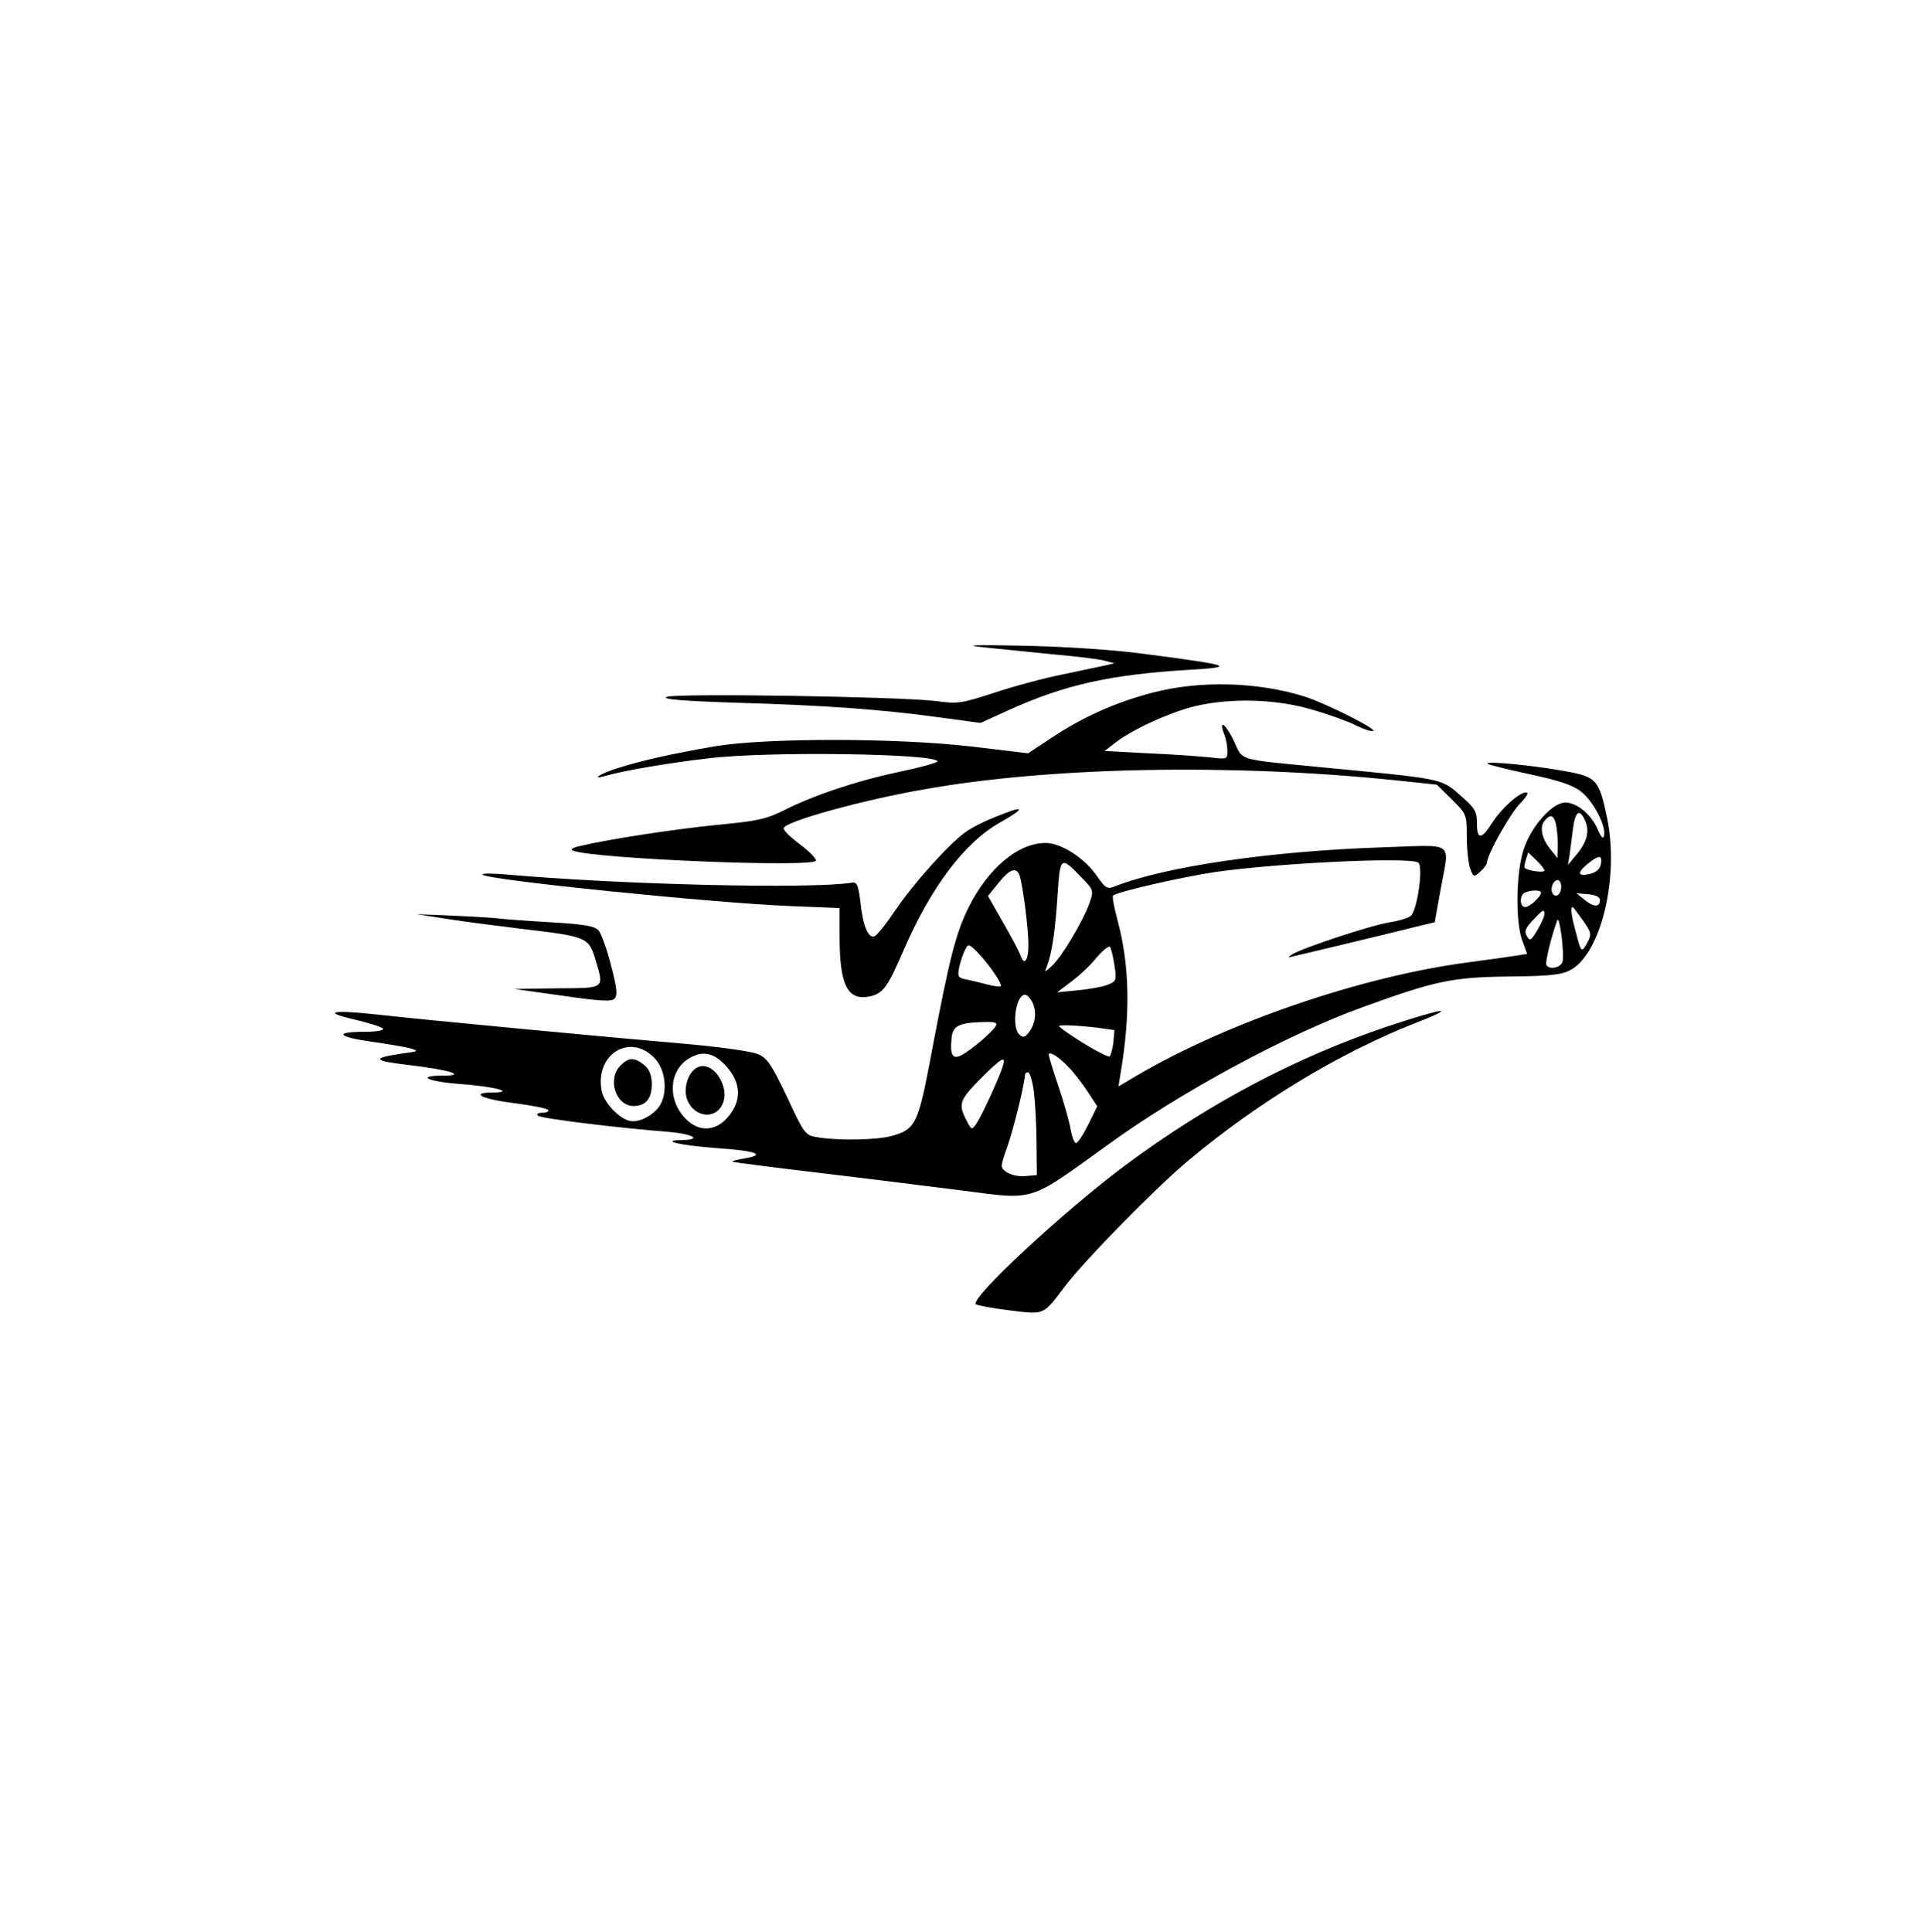 <?xml version="1.0" standalone="no"?>
<!DOCTYPE svg PUBLIC "-//W3C//DTD SVG 20010904//EN"
 "http://www.w3.org/TR/2001/REC-SVG-20010904/DTD/svg10.dtd">
<svg version="1.0" xmlns="http://www.w3.org/2000/svg"
 width="570pt" height="573pt" viewBox="0 0 570 573"
 preserveAspectRatio="xMidYMid meet">

<g transform="translate(0,573) scale(0.1,-0.1)"
fill="#000000" stroke="none">
<path d="M2920 3810 c47 -5 140 -14 208 -21 68 -6 135 -14 150 -19 l27 -7 -25
-6 c-14 -3 -71 -15 -128 -27 -56 -11 -148 -36 -205 -55 -95 -31 -107 -33 -172
-24 -106 13 -778 24 -799 12 -12 -7 51 -12 206 -17 270 -8 431 -20 600 -43
l126 -17 79 36 c171 78 307 108 547 122 131 8 118 13 -134 46 -95 13 -234 22
-360 25 -159 3 -186 2 -120 -5z"/>
<path d="M3415 3675 c-107 -28 -205 -72 -298 -134 l-68 -45 -167 20 c-223 26
-609 26 -760 1 -123 -21 -218 -42 -287 -64 -56 -17 -87 -38 -36 -23 53 15 188
38 301 51 179 22 680 14 680 -9 0 -4 -51 -18 -113 -31 -128 -27 -255 -70 -342
-114 -52 -26 -79 -32 -195 -43 -123 -12 -322 -42 -410 -63 -22 -5 -30 -10 -20
-14 63 -24 720 -51 720 -29 0 7 -22 29 -49 49 -28 21 -49 42 -47 47 5 20 232
83 416 115 375 67 913 77 1398 27 l123 -13 45 -44 c43 -43 44 -44 44 -110 0
-37 5 -80 10 -95 10 -26 11 -26 30 -9 11 10 20 22 20 27 0 23 69 146 98 175
20 21 27 33 18 33 -21 0 -74 -48 -102 -92 -31 -49 -44 -48 -44 1 0 35 -6 45
-50 83 -57 50 -50 48 -415 83 -246 24 -229 18 -255 76 -24 51 -47 69 -30 23 6
-14 10 -37 10 -51 0 -25 -1 -25 -52 -19 -29 3 -111 9 -182 12 l-130 7 30 23
c48 39 164 92 239 110 107 25 241 21 348 -11 49 -14 106 -35 128 -46 22 -11
45 -19 51 -17 14 5 -140 82 -202 102 -139 44 -313 49 -455 11z"/>
<path d="M4412 3465 c3 -3 59 -17 124 -31 85 -18 128 -32 152 -51 36 -27 76
-102 69 -131 -2 -12 -8 -6 -19 19 -19 44 -62 79 -96 79 -39 0 -103 -73 -124
-141 -22 -69 -24 -210 -4 -267 l15 -41 -32 -5 c-18 -3 -82 -12 -143 -20 -318
-42 -716 -179 -983 -336 l-54 -32 7 43 c29 176 26 316 -10 451 -10 37 -16 69
-13 72 11 11 203 55 304 70 190 27 575 45 601 28 16 -10 -3 -143 -22 -158 -8
-7 -36 -15 -61 -19 -51 -7 -260 -76 -290 -95 -16 -10 -15 -11 7 -5 53 12 318
76 365 88 l50 12 17 95 c27 150 48 134 -174 127 -327 -11 -639 -56 -790 -115
-24 -10 -28 -8 -55 30 -36 53 -106 98 -152 98 -82 0 -171 -75 -230 -194 -37
-76 -56 -152 -107 -421 -41 -220 -48 -234 -120 -254 -43 -12 -158 -14 -218 -4
-38 6 -40 8 -92 120 -46 96 -59 116 -87 127 -17 8 -117 22 -222 31 -234 20
-763 70 -905 86 -136 15 -168 8 -67 -15 42 -10 80 -22 83 -27 3 -5 -22 -9 -55
-9 -91 0 -81 -15 19 -29 49 -7 102 -16 117 -20 26 -8 24 -9 -22 -15 -96 -14
-91 -22 22 -35 118 -14 169 -31 96 -31 -82 0 -43 -18 54 -25 97 -7 163 -24 96
-25 -71 0 -37 -19 58 -31 55 -7 102 -16 105 -21 3 -4 -5 -8 -17 -8 -14 0 -19
-4 -13 -9 8 -8 235 -36 389 -48 70 -6 98 -23 39 -24 -71 -1 -7 -16 102 -24
116 -8 147 -19 85 -30 -23 -4 -41 -8 -39 -10 2 -2 120 -17 263 -34 143 -17
332 -41 421 -52 217 -28 192 -35 431 137 215 156 532 327 754 407 215 78 265
89 434 91 120 1 156 5 182 19 91 48 146 275 109 452 -22 107 -32 119 -103 134
-101 20 -262 36 -251 26z m289 -169 c14 -31 6 -63 -26 -101 l-25 -30 5 30 c2
17 7 51 10 78 7 52 20 60 36 23z m-87 -8 c3 -13 6 -41 6 -63 l-1 -40 -19 24
c-27 31 -35 68 -20 86 17 21 27 19 34 -7z m-34 -140 c0 -7 -48 -1 -58 8 -2 1
-1 12 3 24 l7 22 24 -23 c13 -12 24 -26 24 -31z m168 20 c-2 -14 -13 -24 -30
-29 -38 -10 -43 1 -11 28 35 28 45 29 41 1z m-1539 -42 c34 -35 35 -37 22 -74
-18 -52 -84 -163 -112 -187 -22 -20 -22 -20 -14 0 14 37 24 99 31 207 8 120 9
121 73 54z m-185 7 c10 -32 26 -157 26 -205 0 -48 -13 -64 -24 -30 -3 9 -26
53 -51 96 l-45 79 31 38 c33 42 54 49 63 22z m1606 -32 c0 -23 -16 -36 -25
-21 -9 14 1 40 15 40 5 0 10 -9 10 -19z m-60 -18 c0 -12 -33 -43 -47 -43 -17
0 -17 37 0 43 18 8 47 8 47 0z m175 -22 c0 -22 -18 -22 -45 0 l-25 20 35 -3
c22 -2 35 -8 35 -17z m-51 -60 c26 -37 27 -41 13 -68 -17 -30 -18 -29 -36 42
-11 41 -14 65 -7 65 2 0 15 -18 30 -39z m-114 17 c0 -7 -10 -28 -21 -47 -19
-31 -22 -33 -31 -17 -8 14 -4 24 18 47 31 33 34 34 34 17z m54 -140 c-5 -18
-39 -25 -48 -10 -4 7 13 79 32 132 7 20 22 -100 16 -122z m-1688 -30 c15 -21
25 -40 22 -43 -2 -2 -20 0 -39 5 -18 5 -47 12 -62 15 -26 5 -28 8 -22 38 4 18
12 40 17 50 9 18 11 18 33 -3 13 -13 36 -40 51 -62z m359 20 c7 -46 6 -48 -21
-59 -16 -6 -56 -13 -89 -16 l-60 -6 41 31 c23 17 57 48 75 71 19 22 37 37 41
33 3 -4 9 -28 13 -54z m-245 -107 c15 -28 12 -63 -6 -89 -13 -18 -19 -21 -30
-11 -25 21 -12 119 16 119 5 0 14 -9 20 -19z m-107 -74 c-11 -19 -73 -71 -101
-86 -27 -14 -35 -1 -30 50 3 37 22 46 96 48 33 1 41 -2 35 -12z m302 -5 l50
-7 -3 -35 c-2 -19 -7 -38 -11 -43 -6 -6 -125 65 -150 89 -6 6 56 3 114 -4z
m-1312 -92 c35 -39 38 -114 6 -149 -26 -28 -63 -42 -86 -34 -33 11 -73 56 -79
89 -20 109 87 173 159 94z m209 -20 c47 -51 49 -105 5 -155 -32 -36 -75 -42
-111 -14 -66 52 -68 150 -3 190 40 24 73 18 109 -21z m1019 -7 c15 -15 39 -47
55 -71 l28 -43 -27 -55 c-15 -30 -31 -54 -36 -54 -5 0 -12 19 -16 41 -4 23
-20 80 -36 127 -16 47 -29 90 -29 94 0 13 32 -7 61 -39z m-197 5 c-11 -36 -63
-148 -78 -170 -14 -20 -15 -20 -30 10 -25 48 -20 60 42 123 62 62 77 71 66 37z
m92 -75 c4 -32 8 -101 8 -153 l1 -95 -35 -3 c-19 -2 -44 4 -55 12 -19 14 -19
14 3 77 19 54 51 186 52 212 0 4 4 7 9 7 5 0 13 -26 17 -57z"/>
<path d="M1840 2570 c-40 -40 -14 -120 39 -120 37 0 55 23 54 68 -1 25 -8 42
-23 54 -29 23 -45 23 -70 -2z"/>
<path d="M2064 2562 c-22 -14 -35 -53 -29 -83 13 -57 80 -75 106 -27 29 54
-31 141 -77 110z"/>
<path d="M2949 3306 c-31 -12 -70 -32 -86 -44 -49 -35 -155 -153 -208 -232
-27 -40 -55 -75 -62 -77 -18 -6 -34 32 -41 100 -7 54 -10 62 -27 59 -123 -19
-681 -6 -1030 25 -38 3 -67 3 -64 -1 15 -16 686 -84 912 -93 l147 -6 0 -86 c0
-143 24 -190 90 -176 39 9 52 27 98 133 82 190 182 324 290 384 79 45 70 51
-19 14z"/>
<path d="M1325 3005 c50 -8 151 -21 225 -30 188 -22 196 -25 215 -88 27 -91
32 -87 -112 -88 l-128 -2 143 -20 c112 -16 145 -18 154 -9 10 10 8 31 -10 99
-12 48 -29 94 -37 104 -13 13 -42 18 -143 24 -70 4 -134 9 -143 10 -9 2 -70 6
-135 9 l-119 5 90 -14z"/>
<path d="M4115 2686 c-271 -91 -532 -229 -778 -412 -185 -138 -460 -394 -443
-412 4 -3 49 -12 99 -18 106 -13 99 -16 165 71 61 80 268 291 367 374 207 173
447 318 670 406 134 52 91 48 -80 -9z"/>
</g>
</svg>
